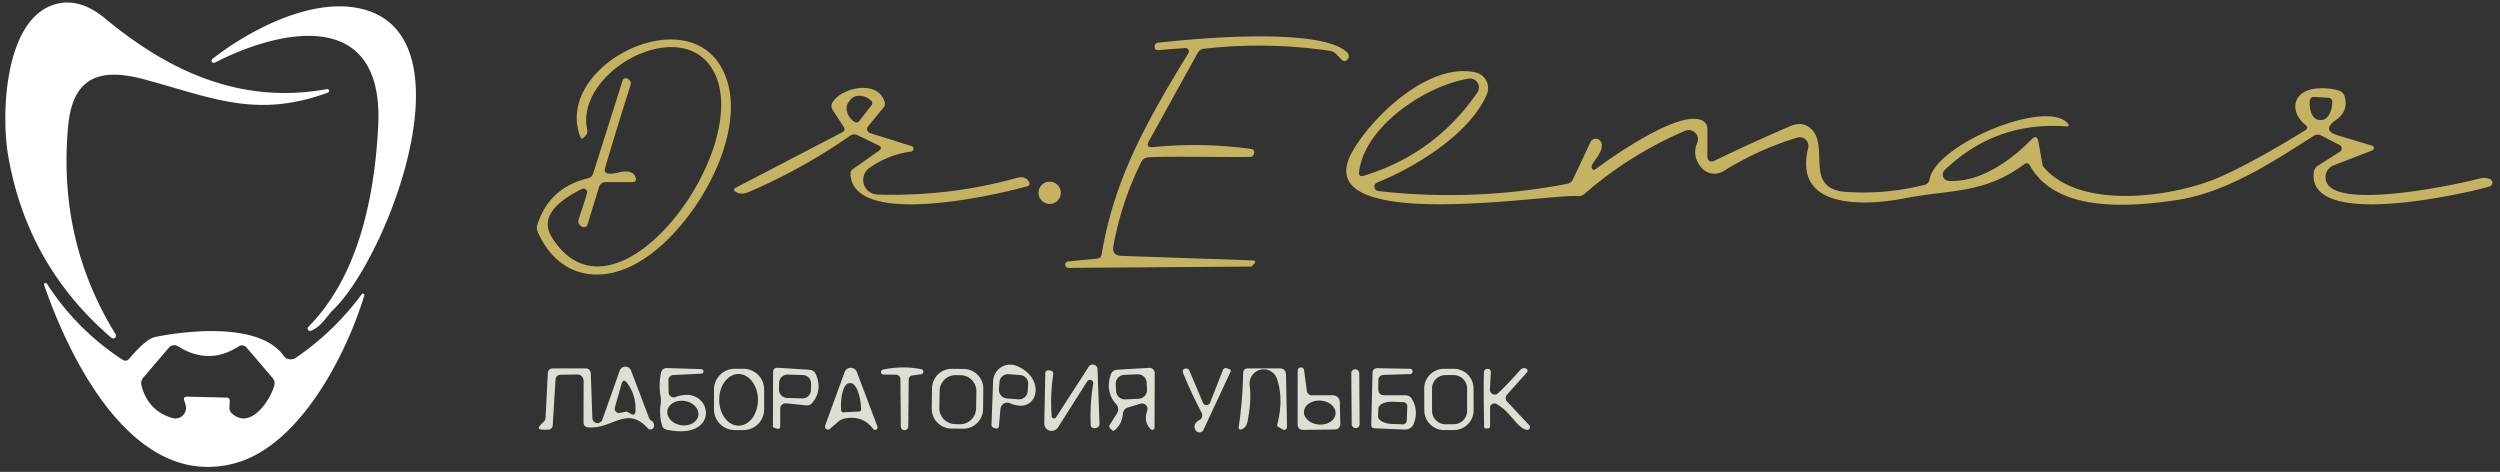 <?xml version="1.0" encoding="UTF-8" standalone="no"?>
<!DOCTYPE svg PUBLIC "-//W3C//DTD SVG 1.1//EN" "http://www.w3.org/Graphics/SVG/1.1/DTD/svg11.dtd">
<svg xmlns="http://www.w3.org/2000/svg" version="1.1" viewBox="0.00 0.00 302.00 57.00">
<rect x="0.00" y="0.00" width="302.00" height="57.00" fill="#333333" stroke="none"/>
<path fill="#ffffff" d="
  M 17.32 9.56
  C 11.95 8.13 8.76 9.40 8.23 15.25
  Q 6.96 29.05 13.97 40.38
  A 0.34 0.34 0.0 0 1 13.46 40.81
  Q 3.26 32.06 0.98 18.76
  C 0.15 13.93 0.52 3.06 6.04 0.74
  Q 9.27 -0.62 12.75 2.27
  C 20.53 8.73 29.24 12.64 39.52 10.76
  A 0.22 0.22 0.0 0 1 39.63 11.18
  C 30.90 14.39 25.53 11.75 17.32 9.56
  Z"
/>
<path fill="#ffffff" d="
  M 40.23 37.44
  C 39.53 38.12 38.79 39.50 37.55 39.96
  A 0.29 0.29 0.0 0 1 37.24 39.49
  C 43.39 33.32 45.28 23.49 45.69 15.16
  C 46.38 1.07 34.26 3.31 25.94 7.57
  A 0.27 0.27 0.0 0 1 25.65 7.12
  C 30.20 3.58 37.34 -0.10 43.10 0.95
  C 57.42 3.54 46.90 31.06 40.23 37.44
  Z"
/>
<path fill="#c7b462" fill-opacity="0.992" d="
  M 139.30 17.77
  Q 145.21 17.18 151.11 17.99
  Q 151.60 18.06 151.49 18.54
  Q 151.44 18.78 151.21 18.93
  C 151.05 19.04 140.22 18.84 138.68 19.01
  A 1.04 1.03 9.9 0 0 137.86 19.58
  Q 135.46 24.42 134.50 29.70
  Q 134.29 30.87 135.47 30.91
  L 151.25 31.45
  Q 151.91 31.47 151.44 31.93
  L 151.25 32.13
  Q 151.18 32.20 151.08 32.20
  L 129.09 32.36
  A 0.39 0.39 0.0 0 1 129.05 31.58
  L 132.53 31.24
  Q 133.00 31.19 133.08 30.72
  C 134.62 21.53 138.52 14.68 143.56 6.42
  A 0.41 0.41 0.0 0 0 143.18 5.80
  L 139.92 6.05
  Q 139.51 6.09 139.48 5.67
  Q 139.47 5.43 139.61 5.28
  Q 139.70 5.18 139.91 5.16
  C 145.05 4.57 159.14 3.38 162.55 6.17
  Q 162.94 6.48 162.94 6.78
  Q 162.94 6.99 162.78 7.18
  Q 162.44 7.56 162.07 7.20
  L 161.41 6.54
  A 1.47 1.45 -18.0 0 0 160.59 6.13
  Q 153.01 5.03 145.40 5.89
  A 0.92 0.90 -78.4 0 0 144.70 6.36
  L 138.80 17.02
  Q 138.33 17.87 139.30 17.77
  Z"
/>
<path fill="#c7b462" fill-opacity="0.992" d="
  M 70.28 22.83
  C 68.26 23.85 64.92 25.85 66.65 28.64
  C 74.52 41.35 92.24 16.45 85.70 7.83
  C 81.38 2.13 69.51 8.87 70.93 15.66
  Q 71.02 16.08 70.73 16.39
  Q 70.62 16.50 70.51 16.62
  Q 70.24 16.89 70.10 16.53
  C 66.64 7.49 85.08 -1.26 87.99 10.32
  C 89.82 17.62 83.01 28.85 76.31 32.12
  C 71.62 34.40 67.08 32.93 64.94 27.96
  A 1.16 1.10 -48.8 0 1 64.91 27.15
  Q 66.36 22.65 71.03 21.54
  Q 71.50 21.42 71.65 20.97
  L 75.21 9.73
  A 0.41 0.41 0.0 0 1 75.82 9.51
  Q 76.31 9.81 76.18 10.23
  Q 74.58 15.24 73.09 20.29
  Q 72.91 20.89 73.53 20.97
  C 74.39 21.07 75.42 20.46 76.25 20.84
  Q 76.64 21.02 76.76 21.38
  Q 76.98 22.00 76.33 22.00
  L 73.20 22.00
  Q 72.54 22.00 72.35 22.63
  L 71.00 27.04
  Q 70.82 27.63 70.26 27.36
  Q 70.00 27.23 69.89 26.94
  Q 69.82 26.73 69.92 26.41
  Q 70.46 24.86 70.91 23.36
  A 0.45 0.45 0.0 0 0 70.28 22.83
  Z"
/>
<path fill="#c7b462" fill-opacity="0.992" d="
  M 282.62 17.51
  L 280.37 16.36
  A 0.89 0.88 -47.5 0 0 279.51 16.40
  C 274.30 19.73 268.79 23.34 262.73 24.20
  C 257.27 24.98 248.43 25.74 245.22 20.01
  Q 244.95 19.52 244.50 19.86
  C 239.62 23.47 235.54 22.88 230.11 23.95
  C 225.87 24.78 216.52 25.58 218.43 17.86
  A 1.04 1.04 0.0 0 0 217.12 16.62
  Q 212.40 18.05 208.22 20.66
  A 2.08 2.08 0.0 0 1 205.50 20.21
  Q 204.35 18.81 205.02 17.27
  A 1.12 1.11 -89.9 0 0 203.56 15.80
  Q 196.89 18.65 191.42 23.41
  A 1.19 1.17 27.4 0 1 190.51 23.69
  C 187.42 23.36 157.70 28.42 163.34 18.36
  C 165.76 14.05 172.66 7.48 178.26 8.75
  A 1.94 1.94 0.0 0 1 179.61 11.40
  C 177.58 16.17 170.89 20.25 166.35 22.05
  A 0.54 0.54 0.0 0 0 166.49 23.08
  Q 177.97 24.38 189.29 22.21
  Q 189.80 22.12 190.02 21.65
  L 192.13 17.17
  A 0.72 0.71 52.5 0 1 193.48 17.35
  C 193.70 18.54 192.12 19.71 192.27 20.25
  Q 192.39 20.69 192.76 20.42
  C 194.53 19.10 203.28 12.88 205.81 14.67
  A 1.04 1.04 0.0 0 1 206.25 15.52
  L 206.25 18.99
  A 0.53 0.53 0.0 0 0 207.01 19.46
  Q 211.67 17.21 216.26 15.24
  Q 217.74 14.60 218.78 15.56
  C 221.07 17.72 217.83 22.83 223.00 23.18
  Q 227.84 23.51 232.52 22.32
  A 0.76 0.74 -2.5 0 0 233.08 21.72
  C 233.74 17.50 246.99 11.96 249.72 14.84
  Q 250.16 15.31 249.52 15.26
  Q 241.05 14.67 234.92 20.54
  A 0.76 0.76 0.0 0 0 235.40 21.85
  C 239.18 22.08 242.89 19.41 245.39 16.86
  Q 246.07 16.17 246.24 17.12
  L 246.73 19.88
  A 0.64 0.63 -70.8 0 0 246.87 20.18
  C 251.40 25.52 262.90 23.75 268.31 21.32
  Q 272.37 19.50 278.47 15.74
  Q 278.94 15.45 278.51 15.10
  C 276.47 13.42 277.02 11.02 279.66 10.71
  Q 281.11 10.54 282.47 10.92
  A 1.10 1.08 -0.4 0 1 283.24 11.67
  Q 283.74 13.41 282.16 14.51
  Q 280.39 15.75 282.46 16.37
  L 286.54 17.59
  A 0.31 0.31 0.0 0 1 286.57 18.17
  L 281.89 19.98
  A 1.54 1.53 60.9 0 0 281.23 22.33
  C 283.33 25.10 296.30 22.41 299.52 21.57
  Q 300.17 21.39 300.77 21.62
  A 0.49 0.48 -42.0 0 1 300.72 22.54
  C 297.47 23.45 278.76 27.71 279.50 20.85
  Q 279.56 20.29 280.03 20.00
  L 282.66 18.33
  A 0.47 0.47 0.0 0 0 282.62 17.51
  Z
  M 177.39 9.50
  C 171.97 10.42 164.80 15.40 164.18 20.76
  Q 164.10 21.43 164.74 21.23
  Q 173.36 18.60 178.46 11.18
  A 1.08 1.08 0.0 0 0 177.39 9.50
  Z
  M 281.28 11.81
  L 279.53 11.71
  A 0.48 0.48 0.0 0 0 279.02 12.17
  L 279.01 12.36
  A 2.07 1.24 -86.9 0 0 280.14 14.49
  L 280.38 14.50
  A 2.07 1.24 -86.9 0 0 281.73 12.50
  L 281.74 12.31
  A 0.48 0.48 0.0 0 0 281.28 11.81
  Z"
/>
<path fill="#c7b462" fill-opacity="0.992" d="
  M 105.11 16.08
  L 110.09 17.64
  A 0.34 0.34 0.0 0 1 110.03 18.31
  Q 107.37 18.66 105.03 20.28
  A 1.77 1.77 0.0 0 0 105.98 23.50
  Q 114.67 23.76 122.76 21.51
  Q 123.85 21.20 124.29 21.94
  Q 124.54 22.38 124.05 22.51
  C 119.44 23.79 102.83 27.43 102.74 20.92
  A 0.56 0.53 73.3 0 1 102.97 20.47
  L 106.28 18.14
  A 0.31 0.31 0.0 0 0 106.24 17.61
  L 103.64 16.35
  Q 103.13 16.10 102.66 16.42
  Q 96.89 20.43 90.46 23.19
  Q 89.46 23.61 88.82 23.13
  Q 88.49 22.88 88.85 22.69
  L 101.73 15.99
  Q 102.20 15.75 101.91 15.30
  L 100.58 13.27
  A 0.84 0.83 -45.8 0 1 100.57 12.36
  C 101.73 10.49 106.19 9.62 106.88 12.38
  A 0.66 0.65 58.6 0 1 106.74 12.98
  L 104.87 15.25
  A 0.52 0.52 0.0 0 0 105.11 16.08
  Z
  M 103.79 14.63
  L 105.28 12.72
  A 0.43 0.43 0.0 0 0 105.20 12.12
  L 105.09 12.03
  A 1.85 1.48 37.9 0 0 102.72 12.06
  L 102.53 12.31
  A 1.85 1.48 37.9 0 0 103.08 14.62
  L 103.19 14.70
  A 0.43 0.43 0.0 0 0 103.79 14.63
  Z"
/>
<circle fill="#c7b462" fill-opacity="0.992" cx="126.80" cy="23.29" r="1.35"/>
<path fill="#ffffff" d="
  M 34.25 42.96
  A 1.08 1.07 -34.8 0 0 35.74 43.22
  Q 40.36 40.06 43.70 35.54
  A 0.18 0.17 -18.6 0 1 44.01 35.69
  C 41.78 43.00 36.16 53.86 28.37 55.96
  C 16.19 59.24 8.51 43.61 5.34 34.46
  A 0.19 0.19 0.0 0 1 5.68 34.29
  Q 9.27 39.84 14.78 43.44
  Q 15.25 43.75 15.62 43.32
  Q 17.64 40.94 18.73 40.71
  C 22.85 39.87 31.40 39.00 34.25 42.96
  Z
  M 27.75 48.44
  L 27.72 49.18
  Q 27.69 49.67 28.06 49.99
  C 30.20 51.85 32.50 48.63 33.12 46.64
  Q 33.29 46.09 32.92 45.65
  L 29.77 41.97
  A 0.71 0.71 0.0 0 0 28.85 41.83
  Q 25.22 44.18 21.50 41.83
  A 0.85 0.84 36.3 0 0 20.41 41.99
  L 17.33 45.59
  Q 16.94 46.04 17.10 46.62
  Q 17.91 49.64 20.82 50.50
  A 1.29 1.28 -0.6 0 0 22.41 48.88
  L 22.26 48.39
  Q 22.11 47.91 22.61 47.92
  L 27.37 48.03
  Q 27.77 48.04 27.75 48.44
  Z"
/>
<path fill="#e1e4d6" fill-opacity="0.973" d="
  M 127.57 50.42
  L 131.52 44.29
  A 0.58 0.58 0.0 0 1 132.58 44.59
  L 132.82 51.13
  Q 132.83 51.63 132.34 51.71
  Q 131.77 51.81 131.75 51.25
  Q 131.66 48.72 132.06 46.37
  A 0.40 0.40 0.0 0 0 131.32 46.09
  L 127.80 51.64
  A 0.90 0.89 -28.4 0 1 126.15 51.15
  L 126.27 45.16
  Q 126.27 44.69 126.75 44.74
  Q 127.30 44.79 127.23 45.26
  Q 126.85 47.72 127.04 50.28
  A 0.29 0.29 0.0 0 0 127.57 50.42
  Z"
/>
<path fill="#e1e4d6" fill-opacity="0.973" d="
  M 67.11 45.84
  L 66.77 51.38
  A 0.56 0.55 1.6 0 1 66.21 51.90
  L 65.58 51.90
  Q 64.73 51.90 65.33 51.29
  L 65.67 50.96
  Q 65.90 50.73 65.91 50.40
  L 66.17 45.15
  Q 66.20 44.50 66.85 44.50
  L 70.68 44.50
  Q 71.35 44.50 71.37 45.17
  L 71.56 50.53
  A 0.62 0.62 0.0 0 0 72.76 50.71
  L 74.86 44.78
  A 0.73 0.73 0.0 0 1 76.23 44.76
  L 78.42 50.52
  A 0.49 0.48 5.6 0 0 78.64 50.78
  Q 79.07 51.03 79.00 51.52
  A 0.43 0.43 0.0 0 1 78.26 51.74
  C 75.68 48.92 73.96 51.89 71.05 51.62
  Q 70.49 51.57 70.49 51.00
  L 70.50 45.99
  A 0.75 0.74 -0.0 0 0 69.74 45.24
  L 67.71 45.27
  A 0.61 0.61 0.0 0 0 67.11 45.84
  Z
  M 75.84 49.77
  L 76.20 49.99
  Q 76.72 50.30 76.76 49.69
  Q 76.88 47.84 75.80 46.32
  Q 75.30 45.60 75.06 46.45
  L 74.28 49.22
  A 0.53 0.52 2.4 0 0 74.89 49.88
  L 75.64 49.73
  Q 75.74 49.71 75.84 49.77
  Z"
/>
<path fill="#e1e4d6" fill-opacity="0.973" d="
  M 79.80 47.87
  Q 79.55 46.51 79.85 45.03
  A 0.70 0.70 0.0 0 1 80.56 44.46
  L 84.70 44.59
  A 0.28 0.27 44.2 0 1 84.71 45.14
  L 81.32 45.31
  A 0.61 0.61 0.0 0 0 80.74 45.93
  L 80.77 47.40
  A 0.61 0.61 0.0 0 0 81.60 47.96
  C 86.03 46.28 87.32 53.32 80.56 51.91
  Q 80.09 51.81 79.96 51.35
  Q 79.61 50.04 79.81 48.80
  Q 79.88 48.33 79.80 47.87
  Z
  M 84.357 50.192
  A 1.89 1.48 8.9 0 0 82.719 48.438
  A 1.89 1.48 8.9 0 0 80.623 49.608
  A 1.89 1.48 8.9 0 0 82.261 51.362
  A 1.89 1.48 8.9 0 0 84.357 50.192
  Z"
/>
<path fill="#e1e4d6" fill-opacity="0.973" d="
  M 92.31 49.45
  A 2.50 2.50 0.0 0 1 89.81 51.95
  L 88.75 51.95
  A 2.50 2.50 0.0 0 1 86.25 49.45
  L 86.25 47.05
  A 2.50 2.50 0.0 0 1 88.75 44.55
  L 89.81 44.55
  A 2.50 2.50 0.0 0 1 92.31 47.05
  L 92.31 49.45
  Z
  M 89.236 51.42
  A 3.12 2.34 89.7 0 0 91.56 48.288
  A 3.12 2.34 89.7 0 0 89.204 45.18
  A 3.12 2.34 89.7 0 0 86.88 48.312
  A 3.12 2.34 89.7 0 0 89.236 51.42
  Z"
/>
<path fill="#e1e4d6" fill-opacity="0.973" d="
  M 94.25 49.37
  L 94.25 51.48
  Q 94.25 51.89 93.85 51.78
  Q 93.66 51.72 93.46 51.66
  Q 93.37 51.62 93.37 51.52
  L 93.39 45.00
  Q 93.39 44.39 94.00 44.43
  L 97.80 44.67
  A 0.86 0.85 -10.0 0 1 98.54 45.18
  Q 99.40 47.16 98.10 48.69
  A 0.81 0.79 -66.0 0 1 97.40 48.97
  L 94.96 48.72
  A 0.65 0.65 0.0 0 0 94.25 49.37
  Z
  M 97.981 46.347
  A 1.01 1.01 0.0 0 0 97.001 45.308
  L 95.162 45.253
  A 1.01 1.01 0.0 0 0 94.123 46.233
  L 94.099 47.033
  A 1.01 1.01 0.0 0 0 95.079 48.072
  L 96.918 48.127
  A 1.01 1.01 0.0 0 0 97.957 47.147
  L 97.981 46.347
  Z"
/>
<path fill="#e1e4d6" fill-opacity="0.973" d="
  M 101.23 50.96
  L 100.25 51.81
  A 0.36 0.36 0.0 0 1 99.68 51.41
  L 102.03 44.95
  A 0.79 0.79 0.0 0 1 103.51 44.94
  L 105.99 51.52
  A 0.30 0.30 0.0 0 1 105.47 51.81
  Q 104.25 50.17 102.12 50.54
  Q 101.62 50.62 101.23 50.96
  Z
  M 101.86 49.81
  L 103.80 49.71
  A 0.24 0.24 0.0 0 0 104.02 49.46
  L 104.02 49.32
  A 3.10 1.13 87.1 0 0 102.73 46.28
  L 102.57 46.29
  A 3.10 1.13 87.1 0 0 101.60 49.44
  L 101.61 49.58
  A 0.24 0.24 0.0 0 0 101.86 49.81
  Z"
/>
<path fill="#e1e4d6" fill-opacity="0.973" d="
  M 109.77 45.91
  L 109.72 51.52
  A 0.45 0.45 0.0 0 1 108.82 51.52
  L 108.77 45.80
  A 0.53 0.53 0.0 0 0 108.25 45.27
  L 106.75 45.24
  A 0.30 0.30 0.0 0 1 106.70 44.64
  Q 109.04 44.15 111.29 44.60
  A 0.31 0.31 0.0 0 1 111.28 45.21
  L 110.26 45.35
  Q 109.77 45.41 109.77 45.91
  Z"
/>
<path fill="#e1e4d6" fill-opacity="0.973" d="
  M 118.755 49.428
  A 2.39 2.39 0.0 0 1 116.336 51.788
  L 114.916 51.771
  A 2.39 2.39 0.0 0 1 112.555 49.352
  L 112.585 46.912
  A 2.39 2.39 0.0 0 1 115.004 44.552
  L 116.424 44.569
  A 2.39 2.39 0.0 0 1 118.785 46.988
  L 118.755 49.428
  Z
  M 117.948 47.289
  A 1.93 1.93 0.0 0 0 116.052 45.325
  L 115.472 45.315
  A 1.93 1.93 0.0 0 0 113.508 47.211
  L 113.472 49.271
  A 1.93 1.93 0.0 0 0 115.368 51.234
  L 115.948 51.245
  A 1.93 1.93 0.0 0 0 117.912 49.349
  L 117.948 47.289
  Z"
/>
<path fill="#e1e4d6" fill-opacity="0.973" d="
  M 120.86 49.38
  L 120.67 51.46
  Q 120.64 51.86 120.25 51.75
  Q 120.12 51.71 119.99 51.66
  A 0.33 0.32 -81.5 0 1 119.77 51.35
  L 119.97 46.03
  A 2.06 2.05 -78.3 0 1 122.77 44.19
  C 126.49 45.64 125.42 50.22 122.00 48.71
  A 0.82 0.81 -75.2 0 0 120.86 49.38
  Z
  M 124.207 46.422
  A 1.04 1.04 0.0 0 0 123.248 45.307
  L 121.852 45.202
  A 1.04 1.04 0.0 0 0 120.737 46.161
  L 120.673 47.018
  A 1.04 1.04 0.0 0 0 121.632 48.133
  L 123.028 48.238
  A 1.04 1.04 0.0 0 0 124.143 47.279
  L 124.207 46.422
  Z"
/>
<path fill="#e1e4d6" fill-opacity="0.973" d="
  M 135.64 50.02
  Q 135.53 51.26 134.62 51.99
  A 0.21 0.21 0.0 0 1 134.32 51.95
  Q 134.22 51.84 134.13 51.76
  Q 133.91 51.55 134.07 51.30
  L 134.93 49.94
  A 0.92 0.92 0.0 0 0 134.84 48.83
  Q 133.48 47.34 134.18 45.25
  A 0.87 0.87 0.0 0 1 134.96 44.66
  L 138.82 44.44
  A 0.64 0.63 88.3 0 1 139.49 45.08
  L 139.47 51.65
  A 0.27 0.27 0.0 0 1 139.00 51.84
  Q 138.13 50.97 138.58 49.62
  A 0.66 0.66 0.0 0 0 137.76 48.77
  L 136.30 49.21
  Q 135.70 49.39 135.64 50.02
  Z
  M 138.519 46.226
  A 1.06 1.06 0.0 0 0 137.412 45.215
  L 135.794 45.288
  A 1.06 1.06 0.0 0 0 134.783 46.395
  L 134.821 47.234
  A 1.06 1.06 0.0 0 0 135.928 48.245
  L 137.546 48.172
  A 1.06 1.06 0.0 0 0 138.557 47.065
  L 138.519 46.226
  Z"
/>
<path fill="#e1e4d6" fill-opacity="0.973" d="
  M 146.18 48.64
  L 147.73 44.70
  A 0.36 0.36 0.0 0 1 148.18 44.48
  Q 148.35 44.53 148.51 44.59
  Q 148.76 44.67 148.65 44.91
  L 145.38 51.92
  A 0.55 0.54 45.4 0 1 144.39 51.91
  Q 144.07 51.19 144.90 50.73
  A 0.64 0.64 0.0 0 0 145.16 49.87
  Q 143.94 47.55 142.95 45.15
  Q 142.82 44.83 142.93 44.68
  Q 143.00 44.58 143.14 44.54
  Q 143.53 44.42 143.69 44.80
  L 145.32 48.66
  A 0.47 0.46 -46.2 0 0 146.18 48.64
  Z"
/>
<path fill="#e1e4d6" fill-opacity="0.973" d="
  M 154.27 45.79
  A 1.71 1.70 -57.9 0 0 150.96 46.55
  Q 151.20 48.37 150.71 50.87
  Q 150.60 51.39 150.36 51.63
  Q 150.23 51.75 150.09 51.82
  Q 149.56 52.07 149.65 51.49
  Q 150.11 48.34 150.17 45.11
  Q 150.18 44.50 150.79 44.50
  L 154.54 44.50
  Q 155.34 44.50 155.35 45.29
  L 155.47 51.39
  Q 155.49 52.20 154.78 51.79
  L 154.39 51.55
  Q 154.24 51.46 154.29 51.30
  Q 155.08 48.24 154.27 45.79
  Z"
/>
<path fill="#e1e4d6" fill-opacity="0.973" d="
  M 161.85 48.57
  L 161.91 51.22
  A 0.64 0.64 0.0 0 1 161.27 51.88
  L 157.47 51.93
  Q 156.74 51.94 156.75 51.21
  L 156.76 44.80
  A 0.39 0.39 0.0 0 1 157.54 44.75
  L 157.87 47.24
  A 0.60 0.59 -3.9 0 0 158.46 47.75
  L 161.01 47.75
  A 0.84 0.84 0.0 0 1 161.85 48.57
  Z
  M 161.336 49.97
  A 1.91 1.45 3.9 0 0 159.529 48.393
  A 1.91 1.45 3.9 0 0 157.524 49.71
  A 1.91 1.45 3.9 0 0 159.331 51.287
  A 1.91 1.45 3.9 0 0 161.336 49.97
  Z"
/>
<rect fill="#e1e4d6" fill-opacity="0.973" x="-0.48" y="-3.55" transform="translate(163.74,48.16) rotate(-0.4)" width="0.96" height="7.10" rx="0.45"/>
<path fill="#e1e4d6" fill-opacity="0.973" d="
  M 166.50 45.93
  L 166.50 47.00
  Q 166.50 47.75 167.25 47.75
  L 169.75 47.75
  Q 170.31 47.75 170.58 48.23
  Q 171.39 49.66 170.77 51.21
  A 1.12 1.09 12.0 0 1 169.70 51.89
  L 166.05 51.74
  Q 165.64 51.72 165.65 51.31
  L 165.80 45.08
  Q 165.81 44.47 166.42 44.48
  L 170.32 44.55
  A 0.32 0.32 0.0 0 1 170.32 45.19
  L 167.13 45.29
  A 0.64 0.64 0.0 0 0 166.50 45.93
  Z
  M 169.94 50.79
  L 170.00 49.09
  A 0.49 0.49 0.0 0 0 169.53 48.58
  L 168.21 48.53
  A 1.67 0.88 2.2 0 0 166.51 49.34
  L 166.47 50.26
  A 1.67 0.88 2.2 0 0 168.11 51.21
  L 169.43 51.26
  A 0.49 0.49 0.0 0 0 169.94 50.79
  Z"
/>
<path fill="#e1e4d6" fill-opacity="0.973" d="
  M 178.015 49.55
  A 2.39 2.39 0.0 0 1 175.633 51.948
  L 174.453 51.952
  A 2.39 2.39 0.0 0 1 172.055 49.57
  L 172.045 46.95
  A 2.39 2.39 0.0 0 1 174.427 44.552
  L 175.607 44.548
  A 2.39 2.39 0.0 0 1 178.005 46.93
  L 178.015 49.55
  Z
  M 177.228 46.936
  A 1.63 1.63 0.0 0 0 175.595 45.309
  L 174.615 45.311
  A 1.63 1.63 0.0 0 0 172.988 46.944
  L 172.992 49.624
  A 1.63 1.63 0.0 0 0 174.625 51.251
  L 175.605 51.249
  A 1.63 1.63 0.0 0 0 177.232 49.616
  L 177.228 46.936
  Z"
/>
<path fill="#e1e4d6" fill-opacity="0.973" d="
  M 184.40 51.92
  C 183.25 51.69 182.42 49.65 180.75 48.79
  A 0.52 0.52 0.0 0 0 180.00 49.25
  L 180.00 51.50
  A 0.25 0.25 0.0 0 1 179.75 51.75
  Q 179.62 51.75 179.49 51.75
  Q 179.28 51.75 179.28 51.53
  Q 179.20 46.50 179.26 45.00
  Q 179.27 44.64 179.58 44.58
  Q 180.13 44.48 180.09 45.03
  L 179.98 47.04
  A 0.59 0.58 69.8 0 0 180.97 47.50
  Q 182.30 46.23 183.61 44.73
  Q 183.82 44.50 184.03 44.47
  Q 184.20 44.45 184.38 44.54
  A 0.28 0.28 0.0 0 1 184.46 44.98
  L 182.05 47.67
  A 0.62 0.62 0.0 0 0 182.06 48.52
  L 184.72 51.35
  A 0.34 0.34 0.0 0 1 184.40 51.92
  Z"
/>
</svg>
